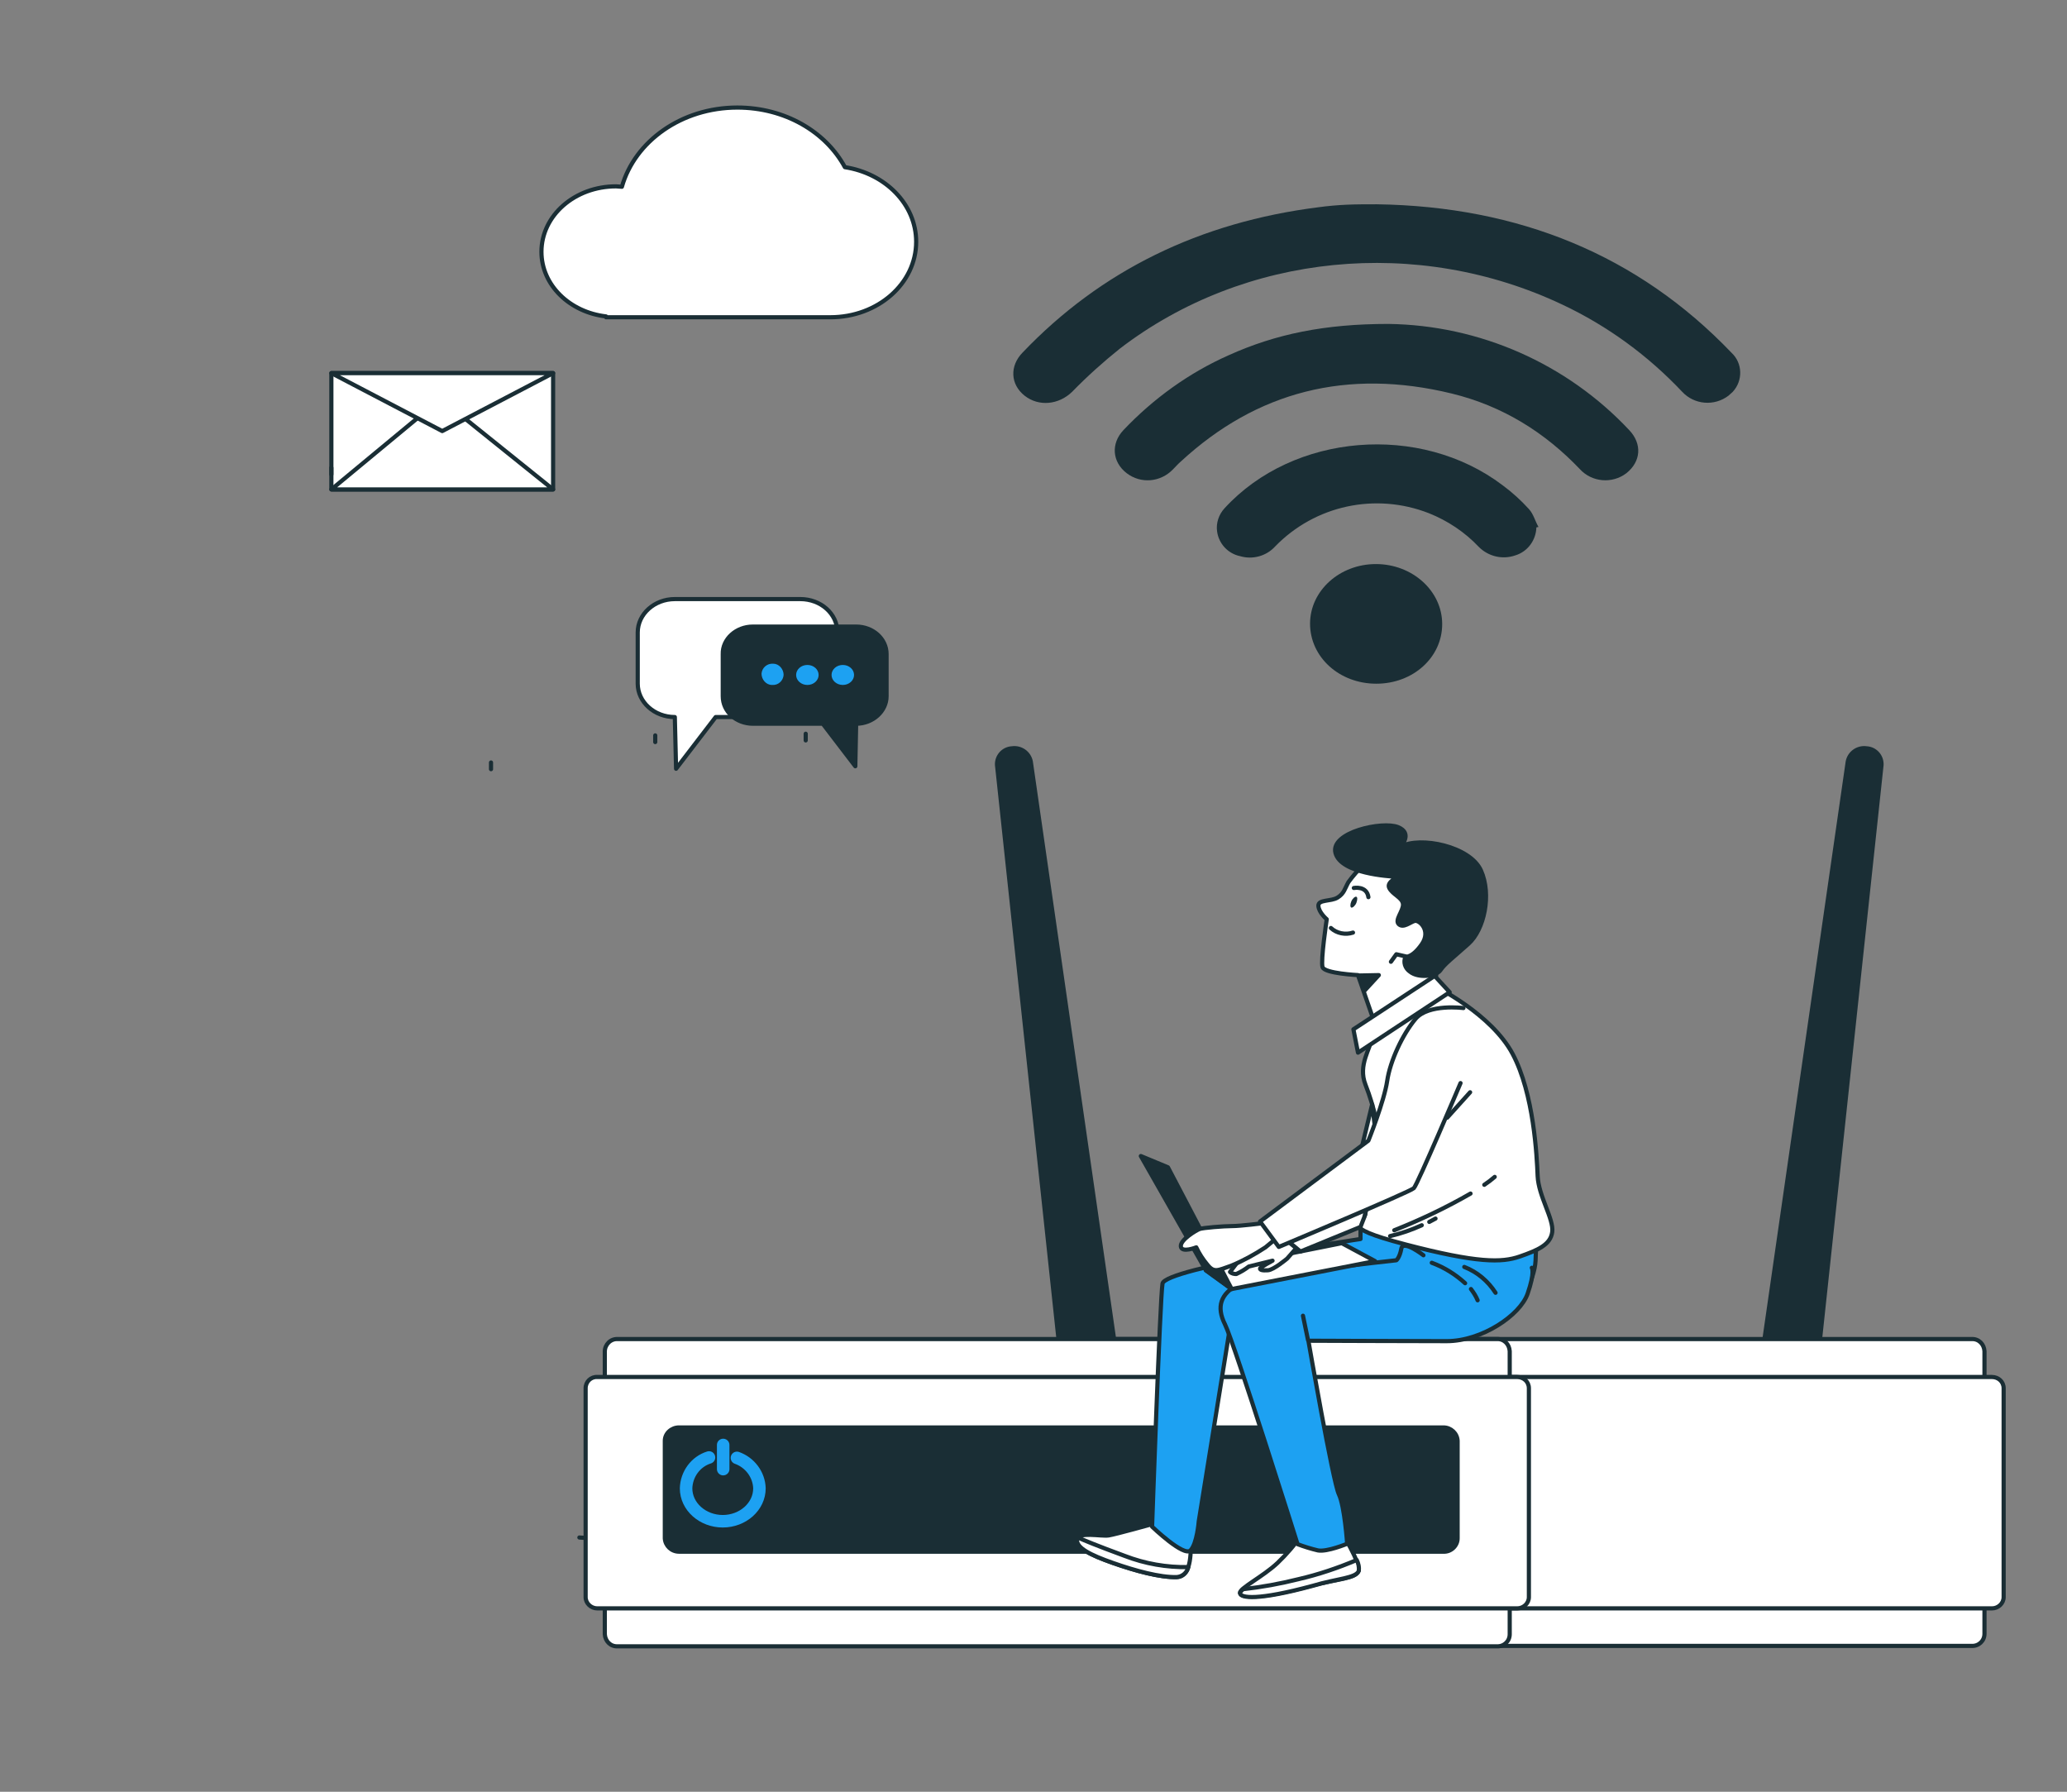 <?xml version="1.0" encoding="utf-8"?>
<!-- Generator: Adobe Illustrator 26.0.3, SVG Export Plug-In . SVG Version: 6.00 Build 0)  -->
<svg version="1.1" id="Layer_2_00000169525501963241888230000013586568852358512042_"
	 xmlns="http://www.w3.org/2000/svg" xmlns:xlink="http://www.w3.org/1999/xlink" x="0px" y="0px" viewBox="0 0 495.9 429.8"
	 style="enable-background:new 0 0 495.9 429.8;" xml:space="preserve">
<rect x="0" y="0" width="495.9" height="429.8" fill="#808080" stroke="none"/>
<style type="text/css">
	.st0{fill:#1A2E35;}
	.st1{fill:none;stroke:#1A2E35;stroke-linecap:round;stroke-linejoin:round;}
	.st2{fill:#FFFFFF;stroke:#1A2E35;stroke-linecap:round;stroke-linejoin:round;}
	.st3{fill:#1A2E35;stroke:#1A2E35;stroke-linecap:round;stroke-linejoin:round;}
	.st4{fill:#1DA1F2;}
	.st5{fill:none;stroke:#1A2E35;stroke-linecap:round;stroke-miterlimit:10;}
	.st6{fill:none;stroke:#1DA1F2;stroke-width:3;stroke-linecap:round;stroke-miterlimit:10;}
	.st7{fill:#1DA1F2;stroke:#1A2E35;stroke-linecap:round;stroke-linejoin:round;}
</style>
<path class="st0" d="M330.3,49c34.1,0.5,62.7,12.2,85.1,35.6c2.7,2.5,2.8,6.7,0.3,9.4c-0.3,0.3-0.7,0.6-1,0.9
	c-3.4,2.6-8.2,2.2-11.1-0.9c-8.2-8.7-17.9-15.8-28.7-20.9c-34.8-16.5-76.3-12.4-106.2,10.5c-4,3.2-7.9,6.7-11.5,10.4
	c-3.2,3.1-8,3.6-11.4,0.9c-3.4-2.7-3.6-7.1-0.5-10.3c18.8-19.7,42.5-31.3,71.1-34.9c2.2-0.3,4.5-0.5,6.7-0.6
	C325.4,49,327.8,49,330.3,49z"/>
<path class="st0" d="M333.1,77.7c21.9,0.3,42.8,9.5,57.8,25.5c3.1,3.3,2.8,7.5-0.7,10.3c-3.4,2.6-8.3,2.2-11.2-1
	c-8.3-8.7-18.4-15.1-30.7-18.1c-25.1-6.1-46.8-0.5-65,16.3c-0.7,0.6-1.3,1.3-1.9,1.9c-3,3.1-7.7,3.5-11.1,0.9
	c-3.5-2.7-3.8-7.1-0.8-10.3c7.2-7.6,15.8-13.8,25.3-18C306.1,80.1,317.9,77.7,333.1,77.7z"/>
<path class="st0" d="M368.6,126.5c-0.1,3.1-2.1,5.8-5,6.7c-3.1,1.1-6.5,0.3-8.8-2c-3.4-3.6-7.5-6.3-12-8.1c-12.8-5-27.3-1.9-36.9,8
	c-2.1,2.3-5.4,3.2-8.4,2.3c-2.9-0.6-5.1-3-5.5-5.9c-0.3-2,0.4-4.1,1.8-5.6c16.5-18,46.9-20.5,66.7-5.5c2.3,1.7,4.4,3.6,6.3,5.7
	c1.1,1.2,1.5,2.9,2.3,4.3L368.6,126.5z"/>
<path class="st0" d="M330.2,164c-8.9,0-15.9-6.4-15.9-14.4c0-7.9,7.1-14.3,15.8-14.3s15.9,6.4,15.9,14.4S339,164,330.2,164z"/>
<line class="st1" x1="193.3" y1="177.6" x2="193.3" y2="176"/>
<line class="st1" x1="157.2" y1="178" x2="157.2" y2="176.4"/>
<path class="st2" d="M192,143.7h-30.1c-4.9,0-8.9,3.6-8.9,8V164c0,4.4,4,8,8.9,8l0,0l0.3,12.4l9.5-12.4H192c4.9,0,8.9-3.6,8.9-8
	v-12.3C200.9,147.2,196.9,143.7,192,143.7z"/>
<path class="st3" d="M180.6,150.3h24.8c4,0,7.3,2.9,7.3,6.6V167c0,3.6-3.3,6.6-7.3,6.6l0,0l-0.2,10.2l-7.8-10.2h-16.7
	c-4.1,0-7.3-2.9-7.3-6.6v-10.1C173.3,153.3,176.6,150.3,180.6,150.3z"/>
<path class="st4" d="M188,161.9c0-1.4-1.1-2.7-2.5-2.7c0,0,0,0,0,0c-1.5-0.1-2.7,1-2.8,2.4c0,1.4,1.1,2.7,2.5,2.7c0,0,0,0,0,0h0.1
	C186.7,164.4,187.9,163.3,188,161.9z"/>
<ellipse class="st4" cx="193.7" cy="161.9" rx="2.7" ry="2.4"/>
<ellipse class="st4" cx="202.2" cy="161.9" rx="2.7" ry="2.4"/>
<line class="st1" x1="117.8" y1="184.5" x2="117.8" y2="182.9"/>
<rect x="79.5" y="89.5" class="st2" width="53.2" height="27.9"/>
<polygon class="st2" points="79.5,117.4 105.7,95.7 132.7,117.4 "/>
<polygon class="st2" points="79.5,89.5 106.1,103.4 132.7,89.5 "/>
<line class="st1" x1="79.5" y1="113.8" x2="79.5" y2="112.2"/>
<path class="st2" d="M202.7,40.1c-4.6-8.5-14.4-14.3-25.8-14.3c-13.4,0-24.6,8.1-27.7,19c-0.5,0-0.9-0.1-1.4-0.1
	c-9.9,0-17.9,7-17.9,15.7c0,8,6.8,14.5,15.5,15.5v0.2h53.8c11.4,0,20.6-8.1,20.6-18.1C219.8,49,212.4,41.6,202.7,40.1z"/>
<line class="st1" x1="-5.8" y1="252.2" x2="-5.8" y2="250.6"/>
<path class="st5" d="M141.9,369c0,0-1.1-0.1-2.9-0.2"/>
<path class="st3" d="M447.8,179.5L447.8,179.5c-2.1-0.3-4.1,1.1-4.5,3.2l-20.4,141.4l13.3,1.3l15.2-141.9
	C451.5,181.4,449.9,179.6,447.8,179.5C447.8,179.5,447.8,179.5,447.8,179.5L447.8,179.5z"/>
<path class="st3" d="M242.8,179.5L242.8,179.5c2.1-0.3,4.1,1.1,4.5,3.2l20.4,141.4l-13.3,1.3l-15.2-141.9
	C239.1,181.4,240.7,179.6,242.8,179.5C242.8,179.5,242.8,179.5,242.8,179.5L242.8,179.5z"/>
<path class="st2" d="M262.1,321.2H473c1.7-0.1,3,1.2,3.1,2.9c0,0,0,0,0,0v67.8c0,1.7-1.4,3-3.1,2.9c0,0,0,0,0,0H262.1
	c-1.7,0.1-3-1.2-3.1-2.9c0,0,0,0,0,0v-67.8C259,322.5,260.4,321.1,262.1,321.2C262,321.2,262.1,321.2,262.1,321.2z"/>
<path class="st2" d="M257.2,330.3h220.7c1.5,0,2.8,1.1,2.8,2.7c0,0,0,0,0,0v50.1c0,1.5-1.3,2.7-2.8,2.7H257.2
	c-1.5,0-2.8-1.2-2.8-2.7v-50.1C254.4,331.4,255.6,330.2,257.2,330.3C257.2,330.3,257.2,330.3,257.2,330.3z"/>
<path class="st2" d="M148.2,321.2h210.9c1.7-0.1,3,1.2,3.1,2.9c0,0,0,0,0,0.1v67.8c0,1.7-1.4,3-3.1,2.9c0,0,0,0-0.1,0H148.2
	c-1.7,0.1-3-1.2-3.1-2.9c0,0,0,0,0,0v-67.8C145.1,322.5,146.5,321.1,148.2,321.2C148.1,321.2,148.2,321.2,148.2,321.2z"/>
<path class="st2" d="M143.3,330.3H364c1.5,0,2.8,1.1,2.8,2.7c0,0,0,0,0,0v50.1c0,1.5-1.3,2.7-2.8,2.7H143.3c-1.5,0-2.8-1.2-2.8-2.7
	v-50.1C140.5,331.4,141.8,330.2,143.3,330.3z"/>
<path class="st3" d="M162.9,342.4h183.4c1.8,0,3.3,1.4,3.4,3.2v23.4c0,1.8-1.6,3.3-3.4,3.2H162.9c-1.8,0-3.3-1.4-3.4-3.2v-23.4
	C159.5,343.8,161.1,342.4,162.9,342.4C162.9,342.4,162.9,342.4,162.9,342.4z"/>
<path class="st6" d="M170.1,349.6c-3.2,1-5.4,4-5.5,7.4c0,4.4,4,7.9,8.8,7.9s8.8-3.5,8.8-7.9c-0.1-3.3-2.3-6.2-5.4-7.3"/>
<line class="st6" x1="173.5" y1="346.6" x2="173.5" y2="352.4"/>
<path class="st2" d="M276.4,365.6c0,0-8.6,2.4-10.4,2.7s-7.4-1-7.6,1s3.2,3.7,8.6,5.6s11.3,3.5,15.3,3.4s3.2-7.3,3.5-8.5
	S276.4,365.6,276.4,365.6z"/>
<path class="st2" d="M269.8,373.2c-6.8-2.5-9.9-3.8-11.2-4.4c-0.1,0.1-0.2,0.3-0.2,0.5c-0.2,2,3.2,3.7,8.6,5.6s11.3,3.5,15.3,3.4
	c1.4-0.1,2.5-1.1,2.8-2.4C279.9,376,274.7,375.1,269.8,373.2z"/>
<path class="st7" d="M328.6,293.2l-2.2,1.1v2.9c0,0-46.9,7-47.5,10.7s-2.5,58.3-2.5,58.3s7.6,7.3,9.2,5.7s2-7,2-7l7.8-48.4
	c0,0,52.9,4.4,60.9,2.1s11.9-11.8,12.1-16.2s0.2-6.4,0.2-6.4l-36-4.4L328.6,293.2z"/>
<path class="st2" d="M312.6,367.6l-0.3,0.5c-1.7,2.5-3.7,4.8-5.8,6.8c-3.5,3.3-9.2,6.1-9,7.2s4.1,1.8,17.4-1.8
	c6-1.6,10.4-1.6,11-3.5s-4.3-9.7-4.3-9.7L312.6,367.6z"/>
<path class="st2" d="M326,376.8c0.1-0.9-0.1-1.8-0.5-2.6c-4.5,1.9-9.2,3.5-14,4.6c-4.4,1.1-8.8,1.9-13.3,2.4c-0.4,0.4-0.7,0.7-0.7,1
	c0.2,1.1,4.1,1.8,17.4-1.8C320.9,378.6,325.3,378.6,326,376.8z"/>
<path class="st7" d="M341.5,301.1c0,0-4.9-3.8-5.3-1.6s-1.2,2.8-1.2,2.8s-34.4,3.7-38.2,5.9s-5.1,5.1-2.9,9.5s17.4,52.7,17.4,52.7
	c1.6,0.6,3.2,1.1,4.9,1.5c2.2,0.4,7-1.6,7-1.6s-0.6-9-2-11.9s-7.3-36.8-7.3-36.8s24.8,0.1,33.2,0.1s17.6-6.2,19.4-11.4s1-6.2,1-6.2"
	/>
<line class="st1" x1="313.8" y1="321.4" x2="312.6" y2="315.6"/>
<path class="st1" d="M352.9,309.2c0.6,0.8,1.2,1.7,1.6,2.7"/>
<path class="st1" d="M343.5,302.9c3,1.1,5.7,2.8,8,4.9"/>
<path class="st1" d="M351.3,303.9c3.1,1.2,5.7,3.4,7.5,6.2"/>
<path class="st2" d="M329.1,248.2c0,0,0,0.3,0,0.7c-0.2,2.6-3.4,6.5-1.5,11.3c4.3,11,3.5,19.1,3.1,16.7c0.6,3.7-3.1,11.6-3.1,14.1
	s-7.6,3,9.6,7.5s23.1,4.4,27.4,2.9s7.4-2.8,7.8-5.9s-3.3-8.6-3.5-13.4s-0.9-19.7-6-29.3s-18.6-16.2-18.6-16.2L329.1,248.2z"/>
<path class="st1" d="M356.1,284.2c0.9-0.6,1.7-1.2,2.5-1.9"/>
<path class="st1" d="M334.5,295.1c6.3-2.5,12.4-5.4,18.3-8.8"/>
<path class="st1" d="M341.1,293.9c-2.4,1.1-5,2-7.6,2.6"/>
<path class="st1" d="M344.4,292.3c0,0-0.6,0.3-1.5,0.8"/>
<line class="st1" x1="347.2" y1="268.1" x2="352.7" y2="262"/>
<path class="st2" d="M327.2,207.4c-1.4,1.3-2.6,2.7-3.7,4.2c-0.9,1.6-1,2.7-2.6,3.7s-4.7,0.4-4.6,2s2,3.2,2,3.2s-1.5,10-1,11.5
	s8.5,1.9,8.5,1.9l4.1,11.8l14.3-8.7l0.4-3.5c0.4-1.4,2.9-5.7,5-9s1.2-11.8-4-15.5s-11.9-3.3-14-3.4S327.2,207.4,327.2,207.4z"/>
<path class="st1" d="M319.3,222.6c1.4,1.3,3.5,1.7,5.3,1.1"/>
<path class="st0" d="M325.4,216.6c-0.3,0.7-0.9,1.2-1.2,1.1s-0.3-0.8,0-1.5s0.9-1.2,1.2-1.1S325.7,215.8,325.4,216.6z"/>
<path class="st1" d="M324.8,213c0,0,3.1-0.6,3.5,2.2"/>
<polygon class="st3" points="325.9,234 330.8,233.9 327.4,237.6 "/>
<polyline class="st1" points="337.2,229.4 335,228.9 333.7,230.7 "/>
<path class="st3" d="M336,203.1c0,0,3.1-3.2-0.6-4.7s-16.3,1.2-15,6.2s13.1,5.6,14.3,5.7s-2.2,1.1-1.4,2.7s3.2,2.3,3.3,3.9
	c0.1,1.6-2.1,3.8-1,4.8s2.7-0.5,3.8-0.8s4,2.3,1.7,5.6s-3.9,3-3.9,3c-0.6,1.3-0.1,2.8,1.1,3.6c2,1.6,6.3,1.1,7.3-0.4
	s2.9-2.9,6.7-6.3s5.6-11.8,3-17.6S340.7,200.5,336,203.1z"/>
<polygon class="st2" points="344.2,234.1 324.7,246.9 325.8,252.5 347.8,238 "/>
<polygon class="st2" points="295.5,309.2 329.9,302.5 321.9,298.2 289.3,304.7 "/>
<polygon class="st3" points="280.2,280 295.5,309.2 289.3,304.7 273.7,277.3 "/>
<path class="st2" d="M307.9,296.8l-7.9,1.9l-4.9,6.4c0.4,0.4,1,0.5,1.5,0.5c1.1-0.5,2.1-1.1,3-1.8l5.7-1.4c0,0-3,1.6-3,1.9
	s0.5,0.5,1.9,0.4s4.6-2.8,4.6-2.8l2.2-2.5L307.9,296.8z"/>
<polygon class="st2" points="329.2,264.9 325.2,281.5 307.9,296.8 312,300.2 326.4,294.3 327.3,292 330.8,278.1 "/>
<path class="st2" d="M303.1,293.4c0,0-5.5,0.7-7.5,0.7s-7,0.4-7.8,0.7s-4.7,2.6-4.5,4.2s3.7,0.2,3.7,0.2c0.7,1.5,1.6,2.9,2.7,4.2
	c1.6,2,2.5,1.3,5.7,0.2c2.9-1.2,5.6-2.7,8.2-4.4l2.9-2.4L303.1,293.4z"/>
<path class="st2" d="M351.1,241.8c0,0-8.4-1.1-11.5,2.6s-6.1,10.1-6.8,14.9s-4.5,14.3-4.5,14.3l-26,19.4l4.5,6.1
	c0,0,31.5-13.2,32.4-14.1s11.2-25.2,11.2-25.2"/>
</svg>
